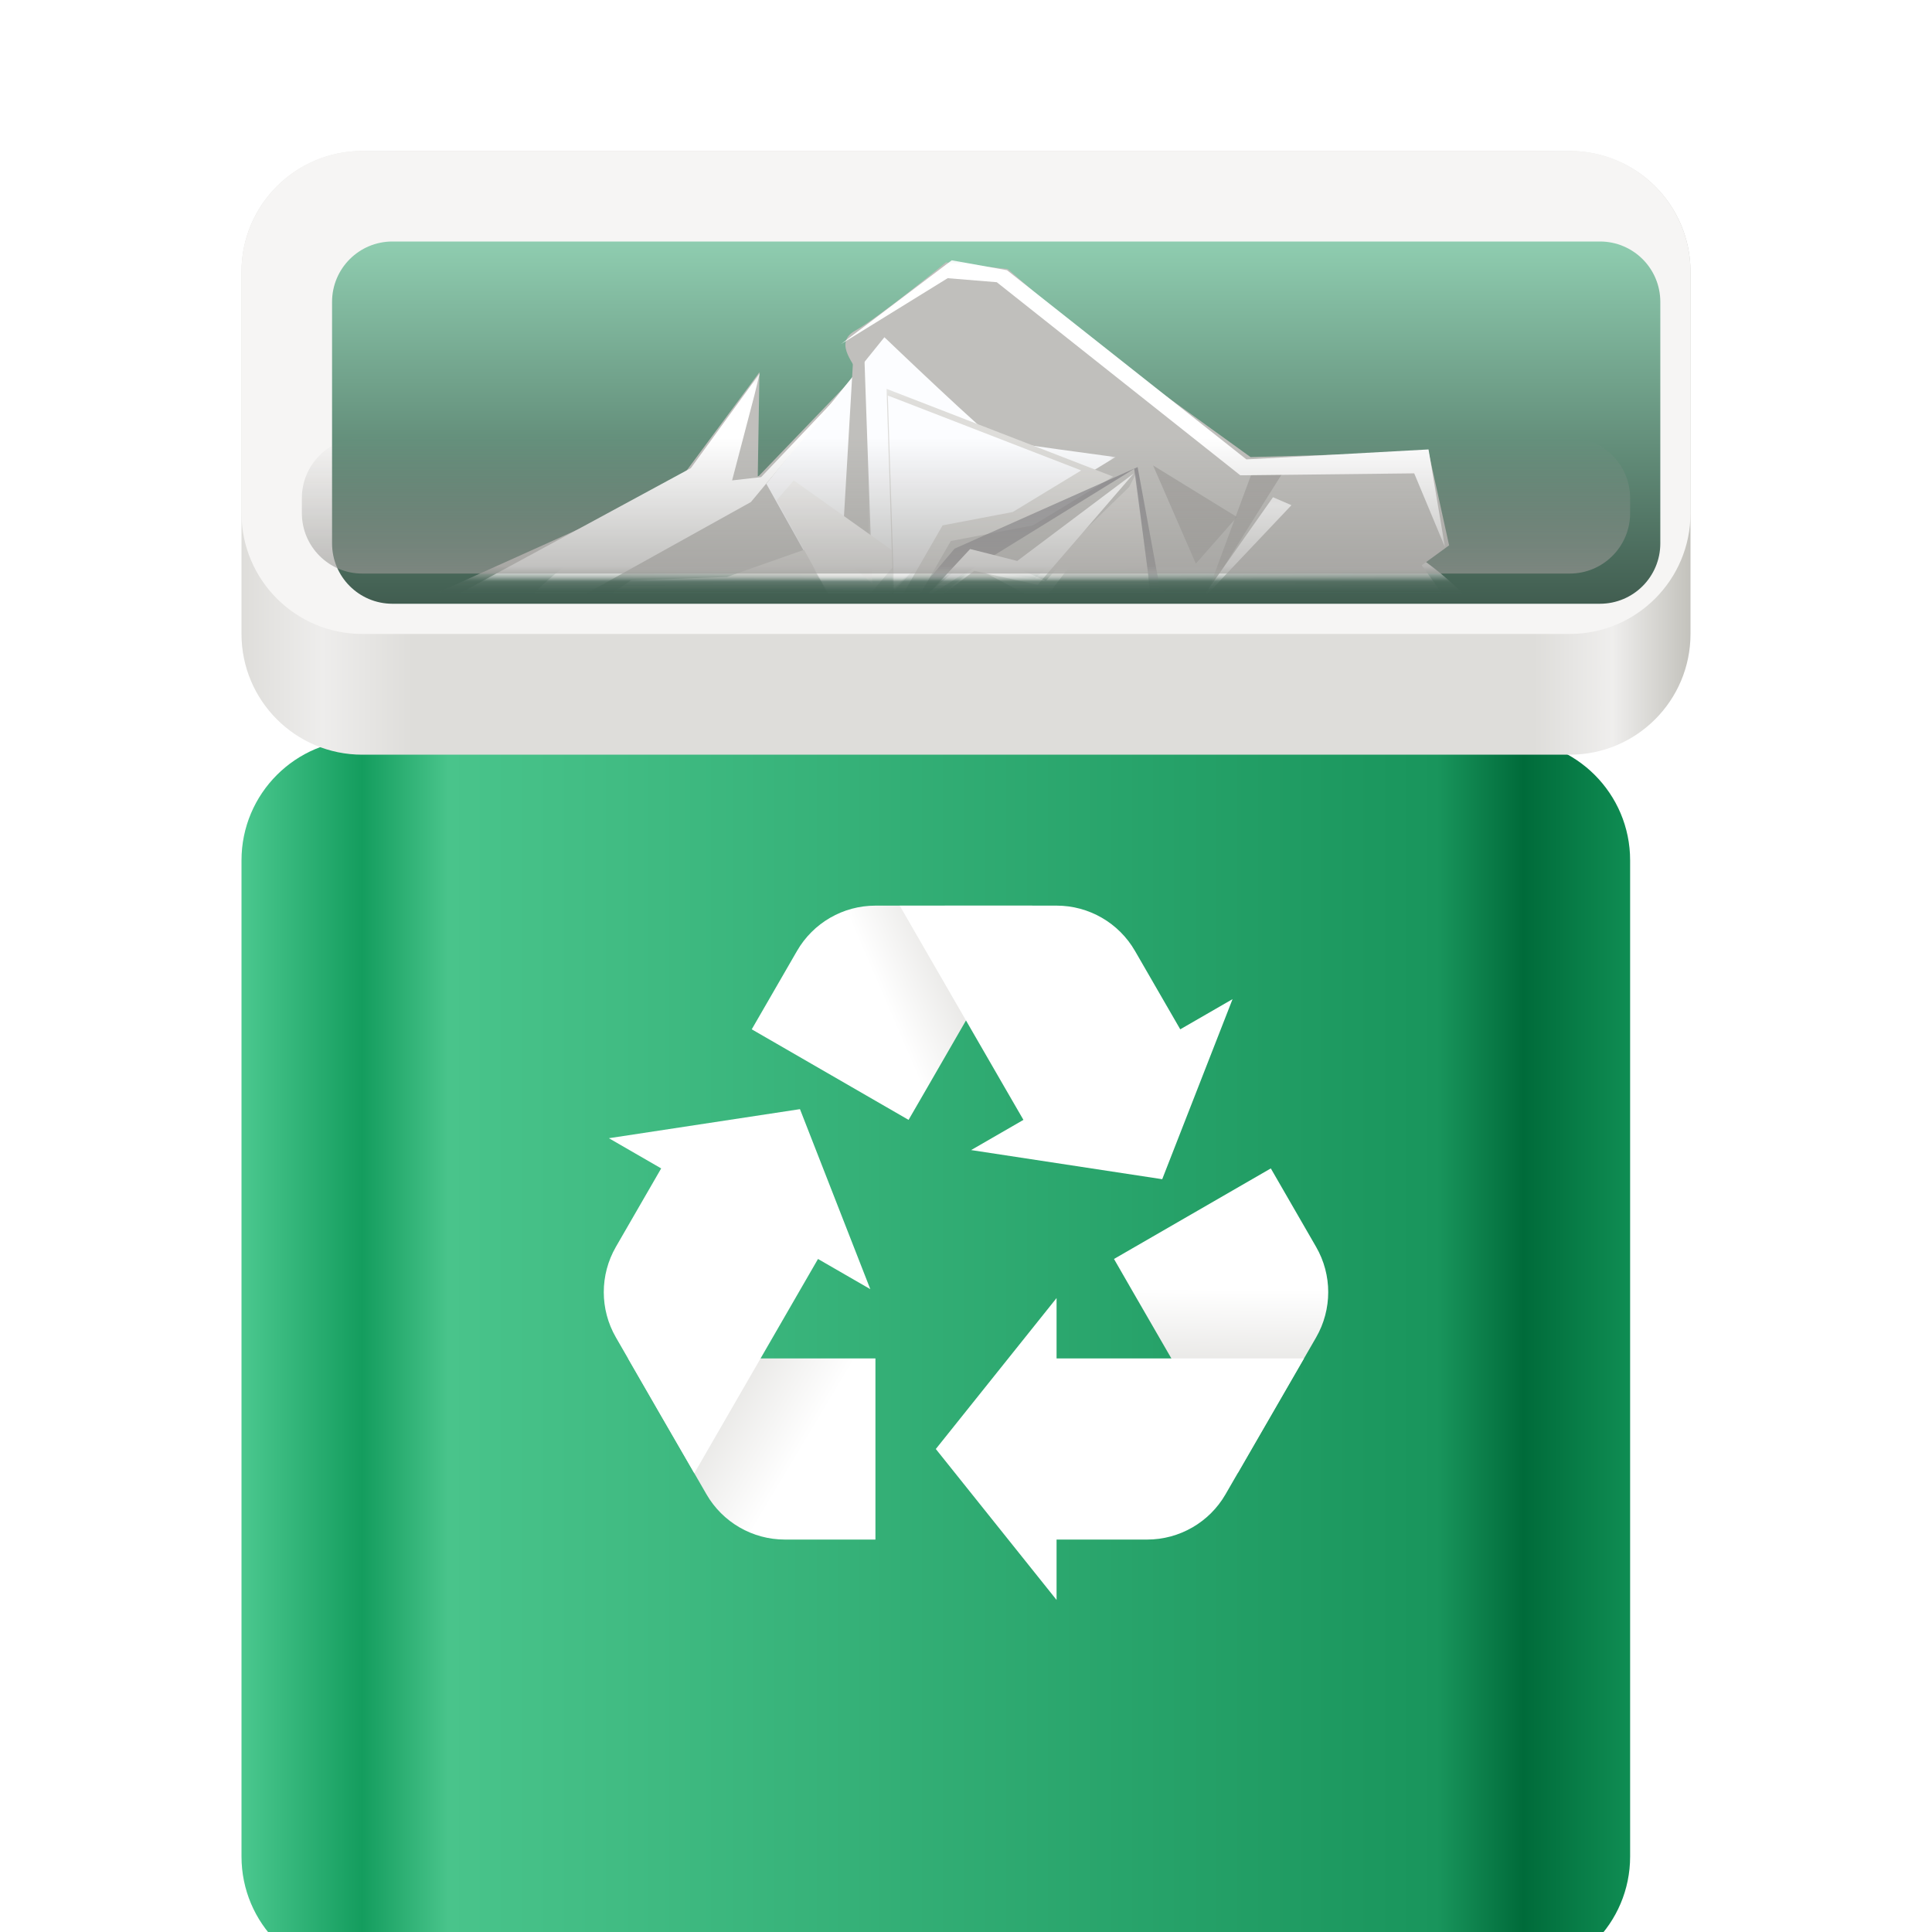 <svg width="128" height="128" viewBox="0 0 128 128" fill="none" xmlns="http://www.w3.org/2000/svg">
<g filter="url(#filter0_iii_1_3879)">
<path d="M26 36H102C106.418 36 110 39.582 110 44V110C110 114.418 106.418 118 102 118H26C21.582 118 18 114.418 18 110V44C18 39.582 21.582 36 26 36Z" fill="url(#paint0_linear_1_3879)"/>
</g>
<path d="M24 10H104C108.418 10 112 13.582 112 18V42C112 46.418 108.418 50 104 50H24C19.582 50 16 46.418 16 42V18C16 13.582 19.582 10 24 10Z" fill="url(#paint1_linear_1_3879)"/>
<path d="M24 10H104C108.418 10 112 13.582 112 18V34C112 38.418 108.418 42 104 42H24C19.582 42 16 38.418 16 34V18C16 13.582 19.582 10 24 10Z" fill="#F6F5F4"/>
<g filter="url(#filter1_i_1_3879)">
<path d="M24 14H104C106.211 14 108 15.789 108 18V34C108 36.211 106.211 38 104 38H24C21.789 38 20 36.211 20 34V18C20 15.789 21.789 14 24 14Z" fill="url(#paint2_linear_1_3879)"/>
</g>
<path fill-rule="evenodd" clip-rule="evenodd" d="M73.805 83.41L84.195 77.41L87.195 82.609C88.266 84.465 88.266 86.75 87.195 88.609L84.195 93.805L82 97.606L75.07 85.609L73.805 83.41Z" fill="url(#paint3_linear_1_3879)"/>
<path fill-rule="evenodd" clip-rule="evenodd" d="M58 90V102H52C49.855 102 47.875 100.855 46.805 99L43.805 93.805L41.609 90H58Z" fill="url(#paint4_linear_1_3879)"/>
<path fill-rule="evenodd" clip-rule="evenodd" d="M60.195 74.195L49.805 68.195L52.805 63C53.875 61.145 55.855 60 58 60H68.391L61.465 72L60.195 74.195Z" fill="url(#paint5_linear_1_3879)"/>
<path fill-rule="evenodd" clip-rule="evenodd" d="M64 60L59.609 60.004L66.535 72L67.805 74.195L64.34 76.195L77 78.125L81.66 66.195L78.195 68.195L75.195 63C74.125 61.145 72.144 60 70 60H64Z" fill="white"/>
<path fill-rule="evenodd" clip-rule="evenodd" d="M70 86L62 96L70 106V102H76C78.144 102 80.125 100.855 81.195 99L84.195 93.805L86.391 90H70V86Z" fill="white"/>
<path fill-rule="evenodd" clip-rule="evenodd" d="M53 73.484L40.34 75.41L43.805 77.41L40.805 82.606C39.734 84.465 39.734 86.75 40.805 88.606L43.801 93.805L46 97.606L52.926 85.606L54.195 83.41L57.66 85.41L53 73.484Z" fill="white"/>
<mask id="mask0_1_3879" style="mask-type:luminance" maskUnits="userSpaceOnUse" x="31" y="29" width="70" height="10">
<path d="M31 29.27H101V39H31V29.27Z" fill="white"/>
</mask>
<g mask="url(#mask0_1_3879)">
<mask id="mask1_1_3879" style="mask-type:luminance" maskUnits="userSpaceOnUse" x="19" y="-15" width="89" height="54">
<path d="M23.789 -14.016H103.789C106 -14.016 107.789 -12.275 107.789 -10.124V34.147C107.789 36.298 106 38.038 103.789 38.038H23.789C21.582 38.038 19.789 36.298 19.789 34.147V-10.124C19.789 -12.275 21.582 -14.016 23.789 -14.016Z" fill="white"/>
</mask>
<g mask="url(#mask1_1_3879)">
<path d="M100.957 47.932C100.957 58.095 85.367 66.334 66.133 66.334C46.898 66.334 31.309 58.095 31.309 47.932C31.309 37.769 46.898 29.529 66.133 29.529C85.367 29.529 100.957 37.769 100.957 47.932Z" fill="url(#paint6_radial_1_3879)"/>
</g>
</g>
<mask id="mask2_1_3879" style="mask-type:luminance" maskUnits="userSpaceOnUse" x="57" y="30" width="19" height="9">
<path d="M57 30.243H76V39H57V30.243Z" fill="white"/>
</mask>
<g mask="url(#mask2_1_3879)">
<mask id="mask3_1_3879" style="mask-type:luminance" maskUnits="userSpaceOnUse" x="19" y="-15" width="89" height="54">
<path d="M23.789 -14.016H103.789C106 -14.016 107.789 -12.275 107.789 -10.124V34.147C107.789 36.298 106 38.038 103.789 38.038H23.789C21.582 38.038 19.789 36.298 19.789 34.147V-10.124C19.789 -12.275 21.582 -14.016 23.789 -14.016Z" fill="white"/>
</mask>
<g mask="url(#mask3_1_3879)">
<path d="M58.715 41.649L64.816 36.503L69.293 38.483L75.801 31.095L69.019 39.935L64.547 37.56L57.902 41.782L58.715 41.649Z" fill="white"/>
</g>
</g>
<mask id="mask4_1_3879" style="mask-type:luminance" maskUnits="userSpaceOnUse" x="26" y="16" width="82" height="23">
<path d="M26 16.622H108V39H26V16.622Z" fill="white"/>
</mask>
<g mask="url(#mask4_1_3879)">
<mask id="mask5_1_3879" style="mask-type:luminance" maskUnits="userSpaceOnUse" x="19" y="-15" width="89" height="54">
<path d="M23.789 -14.016H103.789C106 -14.016 107.789 -12.275 107.789 -10.124V34.147C107.789 36.298 106 38.038 103.789 38.038H23.789C21.582 38.038 19.789 36.298 19.789 34.147V-10.124C19.789 -12.275 21.582 -14.016 23.789 -14.016Z" fill="white"/>
</mask>
<g mask="url(#mask5_1_3879)">
<mask id="mask6_1_3879" style="mask-type:luminance" maskUnits="userSpaceOnUse" x="-46" y="-9" width="161" height="92">
<path d="M114.305 58.665C113.742 71.914 78.613 82.674 34.582 82.674C-9.445 82.674 -44.582 71.914 -45.137 58.665C-47.305 6.888 -12.699 -8.083 31.328 -8.083C75.359 -8.083 116.473 4.25 114.305 58.665Z" fill="white"/>
</mask>
<g mask="url(#mask6_1_3879)">
<path d="M56.777 24.766C56.891 24.326 55.078 22.782 56.664 21.901C58.254 21.015 62.676 17.378 62.676 17.378L66.758 17.819L72.766 23.003L82.856 30.285L94.648 29.951L96.008 36.13L94.191 37.453L96.348 40.433L102.922 44.404L106.891 50.25L108.254 49.038L111.426 54.883L107.684 60.728L35.012 58.193L34.672 51.683L26.395 40.433L44.762 32.159L50.316 24.656L50.203 31.608L56.777 24.766Z" fill="#C0BFBC"/>
</g>
</g>
</g>
<mask id="mask7_1_3879" style="mask-type:luminance" maskUnits="userSpaceOnUse" x="50" y="21" width="24" height="18">
<path d="M50 21.486H74V39H50V21.486Z" fill="white"/>
</mask>
<g mask="url(#mask7_1_3879)">
<mask id="mask8_1_3879" style="mask-type:luminance" maskUnits="userSpaceOnUse" x="19" y="-15" width="89" height="54">
<path d="M23.789 -14.016H103.789C106 -14.016 107.789 -12.275 107.789 -10.124V34.147C107.789 36.298 106 38.038 103.789 38.038H23.789C21.582 38.038 19.789 36.298 19.789 34.147V-10.124C19.789 -12.275 21.582 -14.016 23.789 -14.016Z" fill="white"/>
</mask>
<g mask="url(#mask8_1_3879)">
<mask id="mask9_1_3879" style="mask-type:luminance" maskUnits="userSpaceOnUse" x="-46" y="-9" width="161" height="92">
<path d="M114.305 58.665C113.742 71.914 78.613 82.674 34.582 82.674C-9.445 82.674 -44.582 71.914 -45.137 58.665C-47.305 6.888 -12.699 -8.083 31.328 -8.083C75.359 -8.083 116.473 4.25 114.305 58.665Z" fill="white"/>
</mask>
<g mask="url(#mask9_1_3879)">
<path d="M50.77 32.049L58.594 22.342C58.594 22.342 65.621 29.069 66.074 29.179C66.531 29.289 73.898 30.285 73.898 30.285L65.961 35.139L63.016 35.028L56.438 42.196L50.77 32.049Z" fill="#FCFDFF"/>
</g>
</g>
</g>
<mask id="mask10_1_3879" style="mask-type:luminance" maskUnits="userSpaceOnUse" x="19" y="37" width="9" height="2">
<path d="M19 37.054H28V39H19V37.054Z" fill="white"/>
</mask>
<g mask="url(#mask10_1_3879)">
<mask id="mask11_1_3879" style="mask-type:luminance" maskUnits="userSpaceOnUse" x="19" y="-15" width="89" height="54">
<path d="M23.789 -14.016H103.789C106 -14.016 107.789 -12.275 107.789 -10.124V34.147C107.789 36.298 106 38.038 103.789 38.038H23.789C21.582 38.038 19.789 36.298 19.789 34.147V-10.124C19.789 -12.275 21.582 -14.016 23.789 -14.016Z" fill="white"/>
</mask>
<g mask="url(#mask11_1_3879)">
<mask id="mask12_1_3879" style="mask-type:luminance" maskUnits="userSpaceOnUse" x="-46" y="-9" width="161" height="92">
<path d="M114.305 58.665C113.742 71.914 78.613 82.674 34.582 82.674C-9.445 82.674 -44.582 71.914 -45.137 58.665C-47.305 6.888 -12.699 -8.083 31.328 -8.083C75.359 -8.083 116.473 4.25 114.305 58.665Z" fill="white"/>
</mask>
<g mask="url(#mask12_1_3879)">
<path d="M-1.52 42.839L4.715 49.345L19.566 52.325L27.051 44.712L19.113 37.985L10.836 37.765L1.199 43.059L-0.84 42.288L-1.52 42.839Z" fill="url(#paint7_linear_1_3879)"/>
</g>
</g>
</g>
<mask id="mask13_1_3879" style="mask-type:luminance" maskUnits="userSpaceOnUse" x="27" y="24" width="29" height="15">
<path d="M27 24.405H56V39H27V24.405Z" fill="white"/>
</mask>
<g mask="url(#mask13_1_3879)">
<mask id="mask14_1_3879" style="mask-type:luminance" maskUnits="userSpaceOnUse" x="19" y="-15" width="89" height="54">
<path d="M23.789 -14.016H103.789C106 -14.016 107.789 -12.275 107.789 -10.124V34.147C107.789 36.298 106 38.038 103.789 38.038H23.789C21.582 38.038 19.789 36.298 19.789 34.147V-10.124C19.789 -12.275 21.582 -14.016 23.789 -14.016Z" fill="white"/>
</mask>
<g mask="url(#mask14_1_3879)">
<mask id="mask15_1_3879" style="mask-type:luminance" maskUnits="userSpaceOnUse" x="-46" y="-9" width="161" height="92">
<path d="M114.305 58.665C113.742 71.914 78.613 82.674 34.582 82.674C-9.445 82.674 -44.582 71.914 -45.137 58.665C-47.305 6.888 -12.699 -8.083 31.328 -8.083C75.359 -8.083 116.473 4.25 114.305 58.665Z" fill="white"/>
</mask>
<g mask="url(#mask15_1_3879)">
<path d="M27.98 40.653L45.77 31.015L50.336 24.729L49.977 26.203L48.504 31.828L50.43 31.608L55.984 25.762L49.75 33.261L35.465 41.204L27.98 40.653Z" fill="white"/>
</g>
</g>
</g>
<mask id="mask16_1_3879" style="mask-type:luminance" maskUnits="userSpaceOnUse" x="55" y="21" width="3" height="18">
<path d="M55 21.486H58V39H55V21.486Z" fill="white"/>
</mask>
<g mask="url(#mask16_1_3879)">
<mask id="mask17_1_3879" style="mask-type:luminance" maskUnits="userSpaceOnUse" x="19" y="-15" width="89" height="54">
<path d="M23.789 -14.016H103.789C106 -14.016 107.789 -12.275 107.789 -10.124V34.147C107.789 36.298 106 38.038 103.789 38.038H23.789C21.582 38.038 19.789 36.298 19.789 34.147V-10.124C19.789 -12.275 21.582 -14.016 23.789 -14.016Z" fill="white"/>
</mask>
<g mask="url(#mask17_1_3879)">
<mask id="mask18_1_3879" style="mask-type:luminance" maskUnits="userSpaceOnUse" x="-46" y="-9" width="161" height="92">
<path d="M114.305 58.665C113.742 71.914 78.613 82.674 34.582 82.674C-9.445 82.674 -44.582 71.914 -45.137 58.665C-47.305 6.888 -12.699 -8.083 31.328 -8.083C75.359 -8.083 116.473 4.25 114.305 58.665Z" fill="white"/>
</mask>
<g mask="url(#mask18_1_3879)">
<path d="M57.234 22.452C57.234 23.113 57.801 38.666 57.801 38.666L55.758 36.902L56.551 23.334L57.234 22.452Z" fill="#C0BFBC"/>
</g>
</g>
</g>
<mask id="mask19_1_3879" style="mask-type:luminance" maskUnits="userSpaceOnUse" x="27" y="35" width="34" height="4">
<path d="M27 35.108H61V39H27V35.108Z" fill="white"/>
</mask>
<g mask="url(#mask19_1_3879)">
<mask id="mask20_1_3879" style="mask-type:luminance" maskUnits="userSpaceOnUse" x="19" y="-15" width="89" height="54">
<path d="M23.789 -14.016H103.789C106 -14.016 107.789 -12.275 107.789 -10.124V34.147C107.789 36.298 106 38.038 103.789 38.038H23.789C21.582 38.038 19.789 36.298 19.789 34.147V-10.124C19.789 -12.275 21.582 -14.016 23.789 -14.016Z" fill="white"/>
</mask>
<g mask="url(#mask20_1_3879)">
<mask id="mask21_1_3879" style="mask-type:luminance" maskUnits="userSpaceOnUse" x="-46" y="-9" width="161" height="92">
<path d="M114.305 58.665C113.742 71.914 78.613 82.674 34.582 82.674C-9.445 82.674 -44.582 71.914 -45.137 58.665C-47.305 6.888 -12.699 -8.083 31.328 -8.083C75.359 -8.083 116.473 4.25 114.305 58.665Z" fill="white"/>
</mask>
<g mask="url(#mask21_1_3879)">
<path d="M27.641 41.535L34.445 52.675L39.32 50.029L42.266 54.001L37.73 43.519L48.844 39.551L56.438 41.866L60.406 37.784L55.984 35.469L48.164 38.225L41.812 38.445L35.352 42.858L27.641 41.535Z" fill="#DEDDDA"/>
</g>
</g>
</g>
<mask id="mask22_1_3879" style="mask-type:luminance" maskUnits="userSpaceOnUse" x="51" y="31" width="9" height="8">
<path d="M51 31.216H60V39H51V31.216Z" fill="white"/>
</mask>
<g mask="url(#mask22_1_3879)">
<mask id="mask23_1_3879" style="mask-type:luminance" maskUnits="userSpaceOnUse" x="19" y="-15" width="89" height="54">
<path d="M23.789 -14.016H103.789C106 -14.016 107.789 -12.275 107.789 -10.124V34.147C107.789 36.298 106 38.038 103.789 38.038H23.789C21.582 38.038 19.789 36.298 19.789 34.147V-10.124C19.789 -12.275 21.582 -14.016 23.789 -14.016Z" fill="white"/>
</mask>
<g mask="url(#mask23_1_3879)">
<mask id="mask24_1_3879" style="mask-type:luminance" maskUnits="userSpaceOnUse" x="-46" y="-9" width="161" height="92">
<path d="M114.305 58.665C113.742 71.914 78.613 82.674 34.582 82.674C-9.445 82.674 -44.582 71.914 -45.137 58.665C-47.305 6.888 -12.699 -8.083 31.328 -8.083C75.359 -8.083 116.473 4.25 114.305 58.665Z" fill="white"/>
</mask>
<g mask="url(#mask24_1_3879)">
<path d="M52.586 31.828L59.727 36.902L55.984 41.315L51.449 33.151L52.586 31.828Z" fill="#F6F5F4"/>
</g>
</g>
</g>
<mask id="mask25_1_3879" style="mask-type:luminance" maskUnits="userSpaceOnUse" x="58" y="25" width="16" height="14">
<path d="M58 25.378H74V39H58V25.378Z" fill="white"/>
</mask>
<g mask="url(#mask25_1_3879)">
<mask id="mask26_1_3879" style="mask-type:luminance" maskUnits="userSpaceOnUse" x="19" y="-15" width="89" height="54">
<path d="M23.789 -14.016H103.789C106 -14.016 107.789 -12.275 107.789 -10.124V34.147C107.789 36.298 106 38.038 103.789 38.038H23.789C21.582 38.038 19.789 36.298 19.789 34.147V-10.124C19.789 -12.275 21.582 -14.016 23.789 -14.016Z" fill="white"/>
</mask>
<g mask="url(#mask26_1_3879)">
<mask id="mask27_1_3879" style="mask-type:luminance" maskUnits="userSpaceOnUse" x="-46" y="-9" width="161" height="92">
<path d="M114.305 58.665C113.742 71.914 78.613 82.674 34.582 82.674C-9.445 82.674 -44.582 71.914 -45.137 58.665C-47.305 6.888 -12.699 -8.083 31.328 -8.083C75.359 -8.083 116.473 4.25 114.305 58.665Z" fill="white"/>
</mask>
<g mask="url(#mask27_1_3879)">
<path d="M58.738 25.762L59.27 42.306L62.992 35.845L68.438 34.808L73.754 31.577L58.738 25.762Z" fill="#DEDDDA"/>
</g>
</g>
</g>
<mask id="mask28_1_3879" style="mask-type:luminance" maskUnits="userSpaceOnUse" x="58" y="25" width="14" height="14">
<path d="M58 25.378H72V39H58V25.378Z" fill="white"/>
</mask>
<g mask="url(#mask28_1_3879)">
<mask id="mask29_1_3879" style="mask-type:luminance" maskUnits="userSpaceOnUse" x="19" y="-15" width="89" height="54">
<path d="M23.789 -14.016H103.789C106 -14.016 107.789 -12.275 107.789 -10.124V34.147C107.789 36.298 106 38.038 103.789 38.038H23.789C21.582 38.038 19.789 36.298 19.789 34.147V-10.124C19.789 -12.275 21.582 -14.016 23.789 -14.016Z" fill="white"/>
</mask>
<g mask="url(#mask29_1_3879)">
<mask id="mask30_1_3879" style="mask-type:luminance" maskUnits="userSpaceOnUse" x="-46" y="-9" width="161" height="92">
<path d="M114.305 58.665C113.742 71.914 78.613 82.674 34.582 82.674C-9.445 82.674 -44.582 71.914 -45.137 58.665C-47.305 6.888 -12.699 -8.083 31.328 -8.083C75.359 -8.083 116.473 4.25 114.305 58.665Z" fill="white"/>
</mask>
<g mask="url(#mask30_1_3879)">
<path d="M58.82 26.203L59.273 40.323L62.449 34.808L67.098 33.922L71.633 31.167L58.82 26.203Z" fill="#FCFDFF"/>
</g>
</g>
</g>
<mask id="mask31_1_3879" style="mask-type:luminance" maskUnits="userSpaceOnUse" x="19" y="3" width="89" height="36">
<path d="M19 3H108V39H19V3Z" fill="white"/>
</mask>
<g mask="url(#mask31_1_3879)">
<mask id="mask32_1_3879" style="mask-type:luminance" maskUnits="userSpaceOnUse" x="19" y="-15" width="89" height="54">
<path d="M23.789 -14.016H103.789C106 -14.016 107.789 -12.275 107.789 -10.124V34.147C107.789 36.298 106 38.038 103.789 38.038H23.789C21.582 38.038 19.789 36.298 19.789 34.147V-10.124C19.789 -12.275 21.582 -14.016 23.789 -14.016Z" fill="white"/>
</mask>
<g mask="url(#mask32_1_3879)">
<mask id="mask33_1_3879" style="mask-type:luminance" maskUnits="userSpaceOnUse" x="-46" y="-9" width="161" height="92">
<path d="M114.305 58.665C113.742 71.914 78.613 82.674 34.582 82.674C-9.445 82.674 -44.582 71.914 -45.137 58.665C-47.305 6.888 -12.699 -8.083 31.328 -8.083C75.359 -8.083 116.473 4.25 114.305 58.665Z" fill="white"/>
</mask>
<g mask="url(#mask33_1_3879)">
<mask id="mask34_1_3879" style="mask-type:luminance" maskUnits="userSpaceOnUse" x="-4" y="3" width="128" height="125">
<path d="M124 3H-4V127.541H124V3Z" fill="black" fill-opacity="0.646"/>
</mask>
<g mask="url(#mask34_1_3879)">
<mask id="mask35_1_3879" style="mask-type:luminance" maskUnits="userSpaceOnUse" x="-12" y="-13" width="192" height="149">
<path d="M180 -12.568H-12V135.324H180V-12.568Z" fill="white"/>
</mask>
<g mask="url(#mask35_1_3879)">
<path d="M75.258 31.387L77.074 46.609L61.652 48.152L58.707 42.417L64.488 37.673L68.57 38.335L74.805 32.269L75.258 31.387Z" fill="#DEDDDA"/>
</g>
</g>
<mask id="mask36_1_3879" style="mask-type:luminance" maskUnits="userSpaceOnUse" x="-4" y="3" width="128" height="125">
<path d="M124 3H-4V127.541H124V3Z" fill="black" fill-opacity="0.646"/>
</mask>
<g mask="url(#mask36_1_3879)">
<mask id="mask37_1_3879" style="mask-type:luminance" maskUnits="userSpaceOnUse" x="-12" y="-13" width="192" height="149">
<path d="M180 -12.568H-12V135.324H180V-12.568Z" fill="white"/>
</mask>
<g mask="url(#mask37_1_3879)">
<path d="M59.613 40.653L63.242 36.351L75.371 30.946L76.848 38.996L81.269 41.315L79.793 42.417L76.394 40.433L75.144 31.057L59.613 40.653Z" fill="#77767B"/>
</g>
</g>
<mask id="mask38_1_3879" style="mask-type:luminance" maskUnits="userSpaceOnUse" x="-4" y="3" width="128" height="125">
<path d="M124 3H-4V127.541H124V3Z" fill="black" fill-opacity="0.646"/>
</mask>
<g mask="url(#mask38_1_3879)">
<mask id="mask39_1_3879" style="mask-type:luminance" maskUnits="userSpaceOnUse" x="-12" y="-13" width="192" height="149">
<path d="M180 -12.568H-12V135.324H180V-12.568Z" fill="white"/>
</mask>
<g mask="url(#mask39_1_3879)">
<path d="M76.394 30.836L81.949 34.253L79.227 37.343L76.394 30.836Z" fill="#9A9996"/>
</g>
</g>
<mask id="mask40_1_3879" style="mask-type:luminance" maskUnits="userSpaceOnUse" x="-4" y="3" width="128" height="125">
<path d="M124 3H-4V127.541H124V3Z" fill="black" fill-opacity="0.646"/>
</mask>
<g mask="url(#mask40_1_3879)">
<mask id="mask41_1_3879" style="mask-type:luminance" maskUnits="userSpaceOnUse" x="-12" y="-13" width="192" height="149">
<path d="M180 -12.568H-12V135.324H180V-12.568Z" fill="white"/>
</mask>
<g mask="url(#mask41_1_3879)">
<path d="M83.082 30.946C83.082 30.946 79.68 40.102 79.906 39.551C80.133 38.996 85.012 31.277 85.012 31.277L93.172 30.616L83.082 30.946Z" fill="#9A9996"/>
</g>
</g>
</g>
</g>
</g>
<mask id="mask42_1_3879" style="mask-type:luminance" maskUnits="userSpaceOnUse" x="55" y="16" width="41" height="22">
<path d="M55 16.622H96V37.054H55V16.622Z" fill="white"/>
</mask>
<g mask="url(#mask42_1_3879)">
<mask id="mask43_1_3879" style="mask-type:luminance" maskUnits="userSpaceOnUse" x="19" y="-15" width="89" height="54">
<path d="M23.789 -14.016H103.789C106 -14.016 107.789 -12.275 107.789 -10.124V34.147C107.789 36.298 106 38.038 103.789 38.038H23.789C21.582 38.038 19.789 36.298 19.789 34.147V-10.124C19.789 -12.275 21.582 -14.016 23.789 -14.016Z" fill="white"/>
</mask>
<g mask="url(#mask43_1_3879)">
<mask id="mask44_1_3879" style="mask-type:luminance" maskUnits="userSpaceOnUse" x="-46" y="-9" width="161" height="92">
<path d="M114.305 58.665C113.742 71.914 78.613 82.674 34.582 82.674C-9.445 82.674 -44.582 71.914 -45.137 58.665C-47.305 6.888 -12.699 -8.083 31.328 -8.083C75.359 -8.083 116.473 4.25 114.305 58.665Z" fill="white"/>
</mask>
<g mask="url(#mask44_1_3879)">
<path d="M55.734 22.786L63.055 17.245L66.715 17.902L82.578 30.437L94.644 29.776L95.731 36.241L93.695 31.361L82.172 31.49L66.039 18.697L62.785 18.431L55.734 22.786Z" fill="white"/>
</g>
</g>
</g>
<mask id="mask45_1_3879" style="mask-type:luminance" maskUnits="userSpaceOnUse" x="79" y="32" width="7" height="7">
<path d="M79 32.189H86V39H79V32.189Z" fill="white"/>
</mask>
<g mask="url(#mask45_1_3879)">
<mask id="mask46_1_3879" style="mask-type:luminance" maskUnits="userSpaceOnUse" x="19" y="-15" width="89" height="54">
<path d="M23.789 -14.016H103.789C106 -14.016 107.789 -12.275 107.789 -10.124V34.147C107.789 36.298 106 38.038 103.789 38.038H23.789C21.582 38.038 19.789 36.298 19.789 34.147V-10.124C19.789 -12.275 21.582 -14.016 23.789 -14.016Z" fill="white"/>
</mask>
<g mask="url(#mask46_1_3879)">
<mask id="mask47_1_3879" style="mask-type:luminance" maskUnits="userSpaceOnUse" x="-46" y="-9" width="161" height="92">
<path d="M114.305 58.665C113.742 71.914 78.613 82.674 34.582 82.674C-9.445 82.674 -44.582 71.914 -45.137 58.665C-47.305 6.888 -12.699 -8.083 31.328 -8.083C75.359 -8.083 116.473 4.25 114.305 58.665Z" fill="white"/>
</mask>
<g mask="url(#mask47_1_3879)">
<path d="M84.34 32.942L79.324 40.064L85.562 33.47L84.34 32.942Z" fill="white"/>
</g>
</g>
</g>
<mask id="mask48_1_3879" style="mask-type:luminance" maskUnits="userSpaceOnUse" x="59" y="31" width="17" height="8">
<path d="M59 31.216H76V39H59V31.216Z" fill="white"/>
</mask>
<g mask="url(#mask48_1_3879)">
<mask id="mask49_1_3879" style="mask-type:luminance" maskUnits="userSpaceOnUse" x="19" y="-15" width="89" height="54">
<path d="M23.789 -14.016H103.789C106 -14.016 107.789 -12.275 107.789 -10.124V34.147C107.789 36.298 106 38.038 103.789 38.038H23.789C21.582 38.038 19.789 36.298 19.789 34.147V-10.124C19.789 -12.275 21.582 -14.016 23.789 -14.016Z" fill="white"/>
</mask>
<g mask="url(#mask49_1_3879)">
<mask id="mask50_1_3879" style="mask-type:luminance" maskUnits="userSpaceOnUse" x="-46" y="-9" width="161" height="92">
<path d="M114.305 58.665C113.742 71.914 78.613 82.674 34.582 82.674C-9.445 82.674 -44.582 71.914 -45.137 58.665C-47.305 6.888 -12.699 -8.083 31.328 -8.083C75.359 -8.083 116.473 4.25 114.305 58.665Z" fill="white"/>
</mask>
<g mask="url(#mask50_1_3879)">
<path d="M59.125 41.911L64.273 36.374L67.394 37.164L75.121 31.361L68.75 38.745L64.547 37.822L59.125 41.911Z" fill="white"/>
</g>
</g>
</g>
<path d="M20 33C20 30.791 21.791 29 24 29H104C106.209 29 108 30.791 108 33V34C108 36.209 106.209 38 104 38H24C21.791 38 20 36.209 20 34V33Z" fill="url(#paint8_linear_1_3879)"/>
<defs>
<filter id="filter0_iii_1_3879" x="16" y="31" width="94" height="91" filterUnits="userSpaceOnUse" color-interpolation-filters="sRGB">
<feFlood flood-opacity="0" result="BackgroundImageFix"/>
<feBlend mode="normal" in="SourceGraphic" in2="BackgroundImageFix" result="shape"/>
<feColorMatrix in="SourceAlpha" type="matrix" values="0 0 0 0 0 0 0 0 0 0 0 0 0 0 0 0 0 0 127 0" result="hardAlpha"/>
<feOffset dy="-5"/>
<feGaussianBlur stdDeviation="9.3"/>
<feComposite in2="hardAlpha" operator="arithmetic" k2="-1" k3="1"/>
<feColorMatrix type="matrix" values="0 0 0 0 0.22 0 0 0 0 1 0 0 0 0 0.641 0 0 0 1 0"/>
<feBlend mode="normal" in2="shape" result="effect1_innerShadow_1_3879"/>
<feColorMatrix in="SourceAlpha" type="matrix" values="0 0 0 0 0 0 0 0 0 0 0 0 0 0 0 0 0 0 127 0" result="hardAlpha"/>
<feOffset dy="18"/>
<feGaussianBlur stdDeviation="2"/>
<feComposite in2="hardAlpha" operator="arithmetic" k2="-1" k3="1"/>
<feColorMatrix type="matrix" values="0 0 0 0 0 0 0 0 0 0 0 0 0 0 0 0 0 0 0.25 0"/>
<feBlend mode="normal" in2="effect1_innerShadow_1_3879" result="effect2_innerShadow_1_3879"/>
<feColorMatrix in="SourceAlpha" type="matrix" values="0 0 0 0 0 0 0 0 0 0 0 0 0 0 0 0 0 0 127 0" result="hardAlpha"/>
<feOffset dx="-2"/>
<feGaussianBlur stdDeviation="2"/>
<feComposite in2="hardAlpha" operator="arithmetic" k2="-1" k3="1"/>
<feColorMatrix type="matrix" values="0 0 0 0 0 0 0 0 0 1 0 0 0 0 0.54 0 0 0 1 0"/>
<feBlend mode="normal" in2="effect2_innerShadow_1_3879" result="effect3_innerShadow_1_3879"/>
</filter>
<filter id="filter1_i_1_3879" x="20" y="14" width="90" height="26" filterUnits="userSpaceOnUse" color-interpolation-filters="sRGB">
<feFlood flood-opacity="0" result="BackgroundImageFix"/>
<feBlend mode="normal" in="SourceGraphic" in2="BackgroundImageFix" result="shape"/>
<feColorMatrix in="SourceAlpha" type="matrix" values="0 0 0 0 0 0 0 0 0 0 0 0 0 0 0 0 0 0 127 0" result="hardAlpha"/>
<feOffset dx="2" dy="2"/>
<feGaussianBlur stdDeviation="2"/>
<feComposite in2="hardAlpha" operator="arithmetic" k2="-1" k3="1"/>
<feColorMatrix type="matrix" values="0 0 0 0 0.198 0 0 0 0 0.659 0 0 0 0 0.447 0 0 0 1 0"/>
<feBlend mode="normal" in2="shape" result="effect1_innerShadow_1_3879"/>
</filter>
<linearGradient id="paint0_linear_1_3879" x1="18" y1="77" x2="110" y2="77" gradientUnits="userSpaceOnUse">
<stop stop-color="#4BC88F"/>
<stop offset="0.087" stop-color="#149D5E"/>
<stop offset="0.149" stop-color="#49C48B"/>
<stop offset="0.861" stop-color="#19955C"/>
<stop offset="0.923" stop-color="#006B3A"/>
<stop offset="1" stop-color="#0F8D53"/>
</linearGradient>
<linearGradient id="paint1_linear_1_3879" x1="16" y1="30" x2="112" y2="30" gradientUnits="userSpaceOnUse">
<stop stop-color="#DEDDDA"/>
<stop offset="0.056" stop-color="#EEEDEC"/>
<stop offset="0.118" stop-color="#DEDDDA"/>
<stop offset="0.892" stop-color="#DEDDDA"/>
<stop offset="0.946" stop-color="#EFEEED"/>
<stop offset="1" stop-color="#C3C2BC"/>
</linearGradient>
<linearGradient id="paint2_linear_1_3879" x1="64" y1="14" x2="64" y2="38" gradientUnits="userSpaceOnUse">
<stop stop-color="#8FCDB0"/>
<stop offset="1" stop-color="#415D50"/>
</linearGradient>
<linearGradient id="paint3_linear_1_3879" x1="80.429" y1="92.759" x2="80.499" y2="85.384" gradientUnits="userSpaceOnUse">
<stop stop-color="#DEDDDA"/>
<stop offset="1" stop-color="white"/>
</linearGradient>
<linearGradient id="paint4_linear_1_3879" x1="45.609" y1="91.5" x2="53.124" y2="96" gradientUnits="userSpaceOnUse">
<stop stop-color="#DEDDDA"/>
<stop offset="1" stop-color="white"/>
</linearGradient>
<linearGradient id="paint5_linear_1_3879" x1="64.374" y1="62" x2="57.932" y2="64.778" gradientUnits="userSpaceOnUse">
<stop stop-color="#DEDDDA"/>
<stop offset="1" stop-color="white"/>
</linearGradient>
<radialGradient id="paint6_radial_1_3879" cx="0" cy="0" r="1" gradientUnits="userSpaceOnUse" gradientTransform="translate(66.486 36.064) scale(25.809 8.479)">
<stop stop-color="white"/>
<stop offset="1" stop-color="#DDDDDD"/>
</radialGradient>
<linearGradient id="paint7_linear_1_3879" x1="-1.52" y1="45.044" x2="27.051" y2="45.044" gradientUnits="userSpaceOnUse">
<stop stop-color="#BDD0E1"/>
<stop offset="1" stop-color="white"/>
</linearGradient>
<linearGradient id="paint8_linear_1_3879" x1="61.684" y1="43.172" x2="61.684" y2="29" gradientUnits="userSpaceOnUse">
<stop stop-color="#9A9996"/>
<stop offset="1" stop-color="#9A9996" stop-opacity="0"/>
</linearGradient>
</defs>
</svg>

